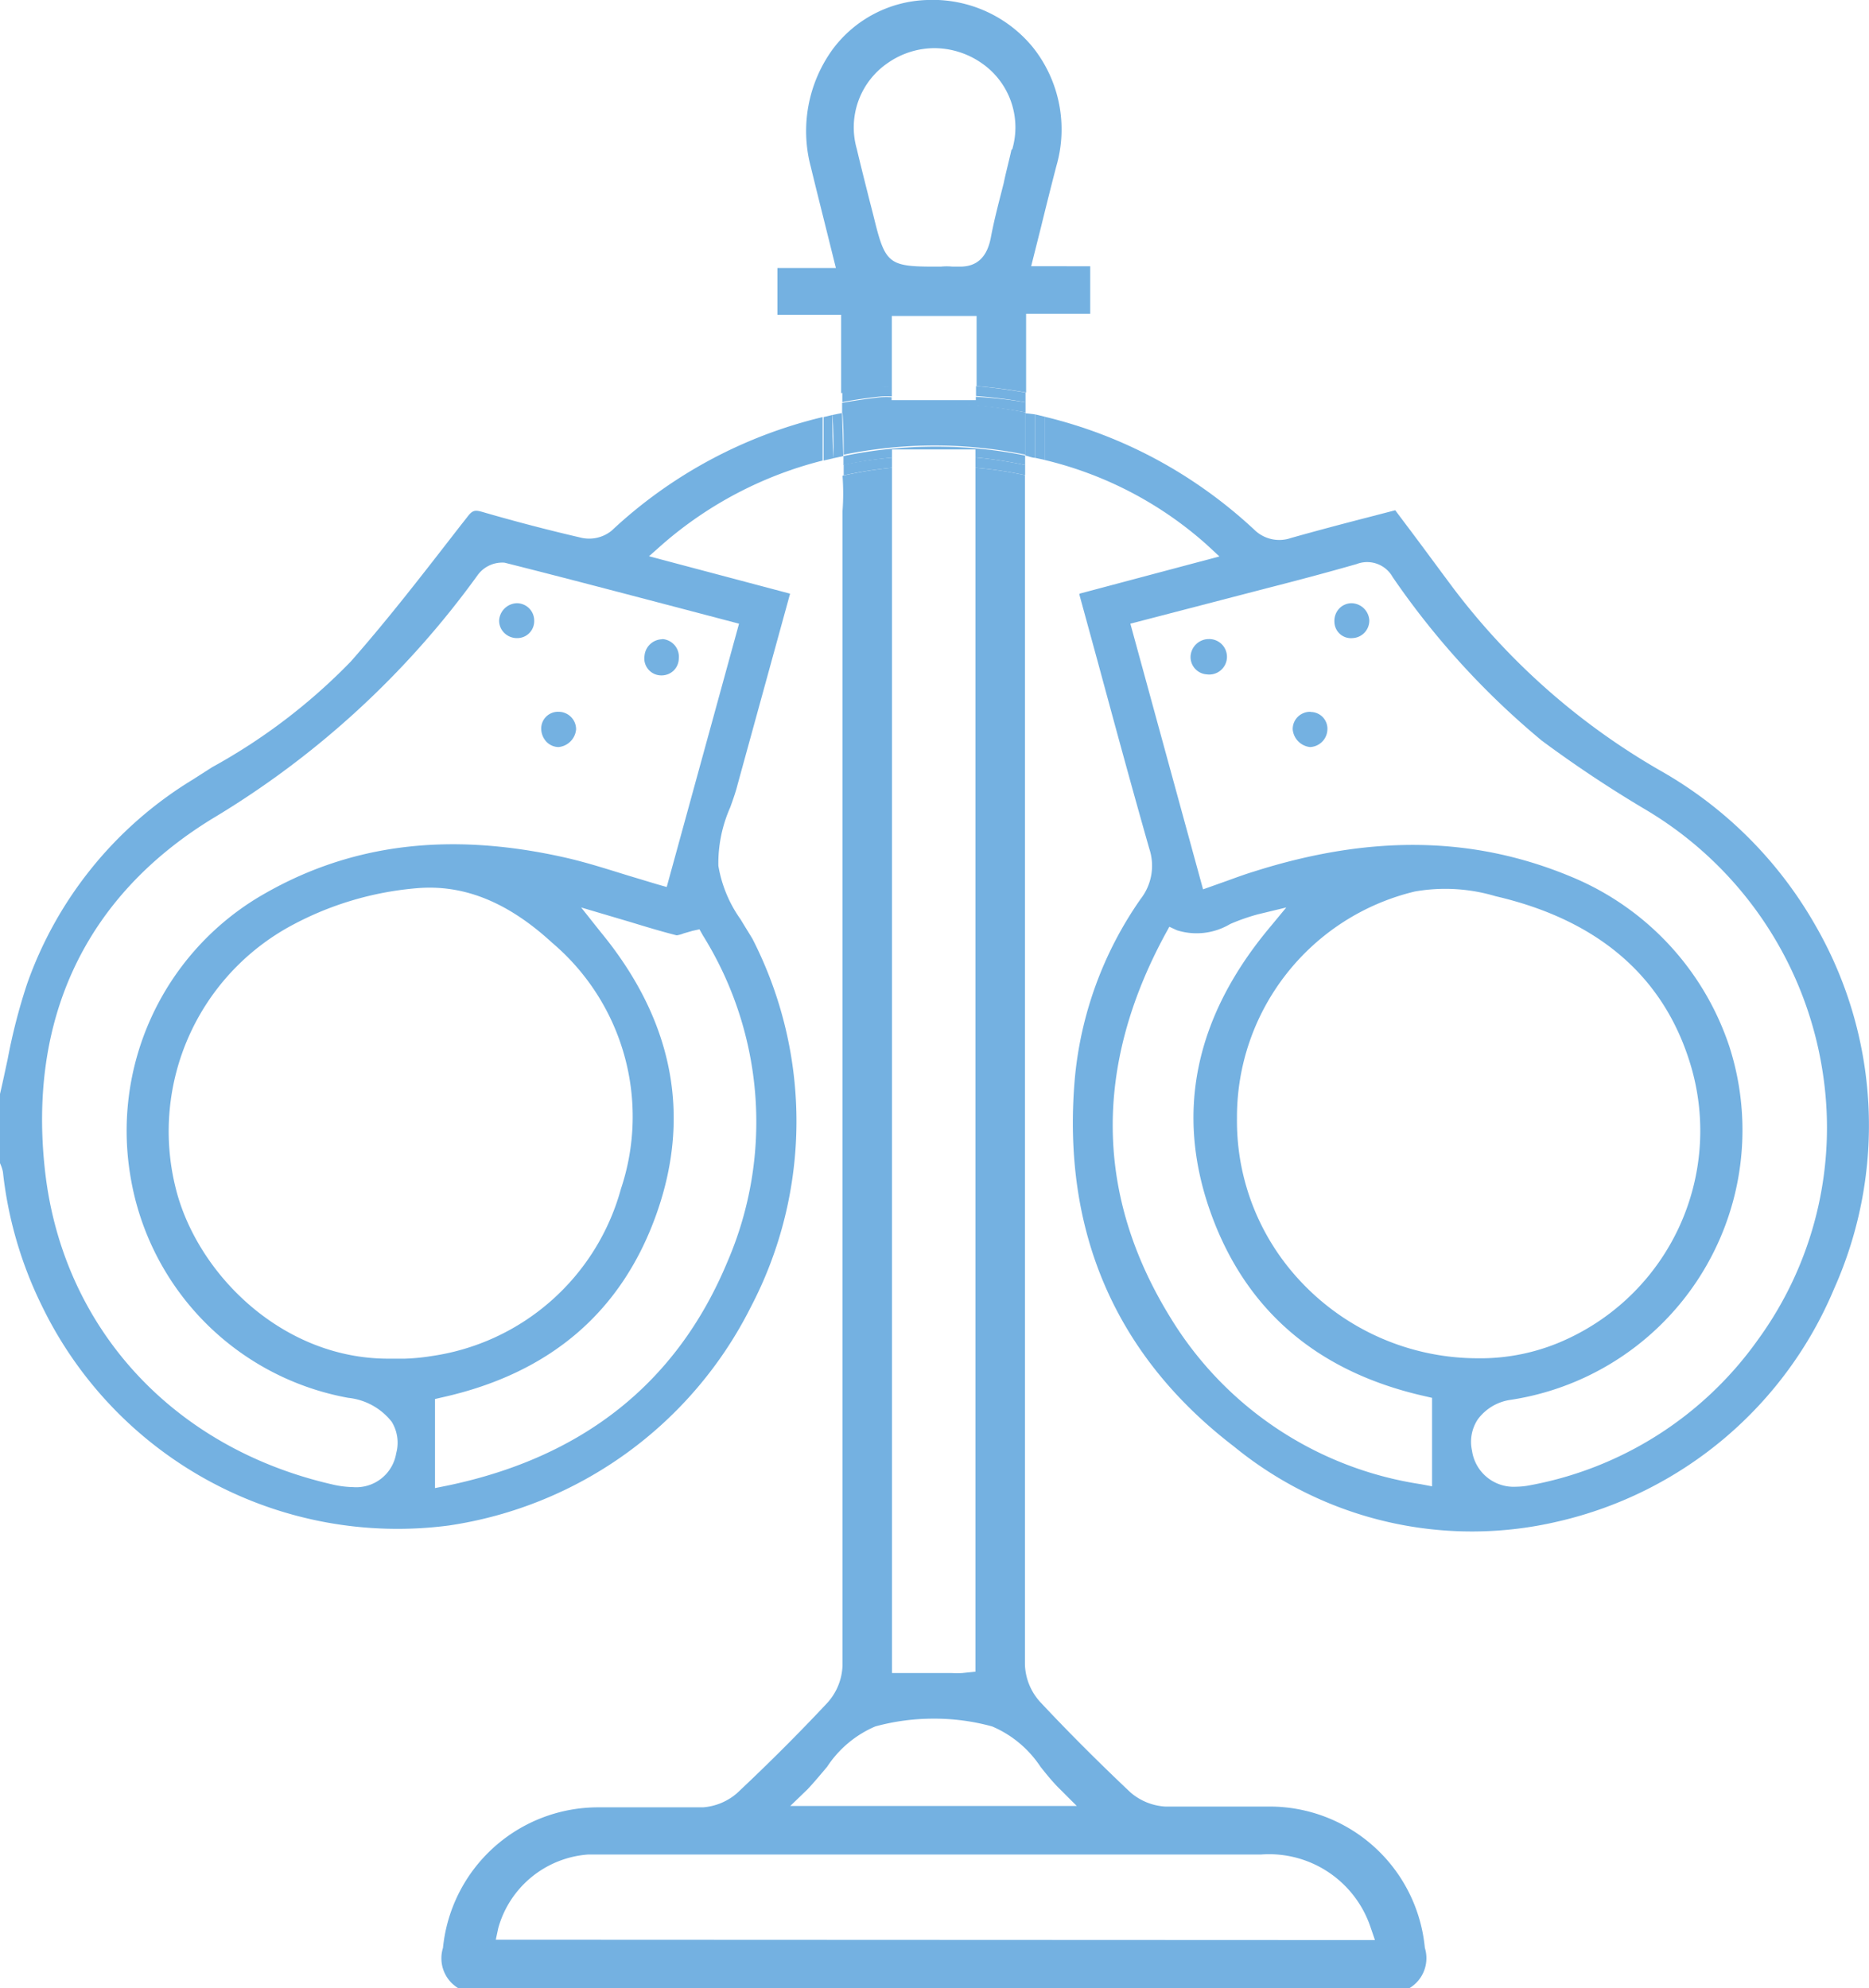 <svg xmlns="http://www.w3.org/2000/svg" viewBox="0 0 95.9 102"><defs><style>.cls-1{fill:#74b1e1;}</style></defs><title>Asset 16</title><g id="Layer_2" data-name="Layer 2"><g id="Layer_1-2" data-name="Layer 1"><path class="cls-1" d="M93.11,47.41a20.54,20.54,0,0,1,1,18.71A20.28,20.28,0,0,1,80,78.05a19.28,19.28,0,0,1-16.68-3.83c-6.07-4.65-8.82-11-8.18-18.77a19.11,19.11,0,0,1,3.39-9.33,2.77,2.77,0,0,0,.44-2.58c-.91-3.19-1.78-6.4-2.65-9.61l-.93-3.4,0-.07,7.18-1.91-.67-.62A19.15,19.15,0,0,0,53.6,23.6c0-.37,0-.83,0-1.39,0-.26,0-.54,0-.83a23.82,23.82,0,0,1,7.93,3.53,24.41,24.41,0,0,1,2.82,2.26,1.83,1.83,0,0,0,1.9.43c1.35-.38,2.71-.74,4.07-1.09l1.27-.33.82,1.09c.75,1,1.48,2,2.23,3A35.41,35.41,0,0,0,85.3,39.6,21.13,21.13,0,0,1,93.11,47.41ZM90.2,68.74a18.48,18.48,0,0,0,3.34-13.62,19,19,0,0,0-9.07-13.56A62.44,62.44,0,0,1,79.11,38a40.94,40.94,0,0,1-7.65-8.39,1.5,1.5,0,0,0-1.85-.67c-1.5.43-3,.83-4.53,1.22L58,32l3.73,13.63,1.21-.43c.47-.17.93-.34,1.39-.48,6-1.91,11.29-1.82,16.28.26a14.29,14.29,0,0,1,8.13,8.73A14,14,0,0,1,77.53,71.82a2.53,2.53,0,0,0-1.7,1,2.08,2.08,0,0,0-.3,1.61,2.16,2.16,0,0,0,2.27,1.85,3.88,3.88,0,0,0,.57-.05A18.45,18.45,0,0,0,90.2,68.74Zm-9.72-.07A11.77,11.77,0,0,0,86.8,54.82c-1.32-4.62-4.71-7.6-10.07-8.84a9,9,0,0,0-4.13-.24,11.9,11.9,0,0,0-9.13,11.62h0A12,12,0,0,0,66.09,65a12.47,12.47,0,0,0,9.69,4.69A10.54,10.54,0,0,0,80.48,68.67Zm-7,7.59V71.72l-.39-.09c-5.53-1.25-9.22-4.44-11-9.5s-.76-9.9,2.95-14.41L66,46.56l-1.45.35a10.47,10.47,0,0,0-1.43.5,3.36,3.36,0,0,1-2.73.32L60,47.55l-.22.4c-3.67,6.79-3.58,13.41.28,19.66A18.24,18.24,0,0,0,72.9,76.15Z"/><path class="cls-1" d="M73.11,99.94a1.79,1.79,0,0,1-.78,2.06H23.5a1.79,1.79,0,0,1-.77-2.06,8,8,0,0,1,8-7.21c.82,0,1.65,0,2.48,0s1.9,0,2.86,0A3,3,0,0,0,37.82,92c1.65-1.55,3.21-3.11,4.64-4.64a3,3,0,0,0,.77-1.91q0-28.79,0-57.59V26.23a12,12,0,0,0,0-1.82A20.33,20.33,0,0,1,45.77,24V85.84h3.07a5.11,5.11,0,0,0,.53,0l.68-.07V24a19.44,19.44,0,0,1,2.54.38v3.56q0,28.74,0,57.46a3,3,0,0,0,.76,1.9c1.43,1.53,3,3.1,4.64,4.65a3,3,0,0,0,1.8.74c.95,0,1.92,0,2.86,0h1l1.45,0A8,8,0,0,1,73.11,99.94Zm-2.56-.4-.23-.67a5.49,5.49,0,0,0-5.61-3.72q-13.51,0-27,0H31.1c-.29,0-.61,0-.92,0a5.18,5.18,0,0,0-4.61,3.76l-.13.61Zm-30-6.88H55.25l-.86-.86c-.36-.35-.69-.76-1-1.15a5.6,5.6,0,0,0-2.48-2.07,11.15,11.15,0,0,0-3-.4,11.28,11.28,0,0,0-3,.4,5.58,5.58,0,0,0-2.47,2.07c-.33.39-.67.8-1,1.15Z"/><path class="cls-1" d="M70.26,31.83a.9.9,0,0,1-.86.91.85.85,0,0,1-.93-.83.92.92,0,0,1,.24-.68.88.88,0,0,1,.64-.28h0A.93.93,0,0,1,70.26,31.83Z"/><path class="cls-1" d="M67.26,36.53a.86.86,0,0,1,.85.91.93.93,0,0,1-.89.89h0a1,1,0,0,1-.89-.91.88.88,0,0,1,.26-.64.9.9,0,0,1,.64-.26Z"/><path class="cls-1" d="M62,32.79a.91.91,0,1,1-.08,1.81.89.89,0,0,1-.83-.94.94.94,0,0,1,.89-.87Z"/><path class="cls-1" d="M55.94,13.66V16.1H52.65v2.76h0c0,.2,0,.56,0,1.28-.84-.15-1.68-.26-2.54-.33v-3.6H45.76v3.62l-.6.05c-.67.07-1.33.17-2,.29,0-.19,0-.34,0-.46V16.15H39.89v-2.4h3l-.51-2.05c-.27-1.08-.53-2.12-.78-3.15a7.14,7.14,0,0,1,1.11-6A6.27,6.27,0,0,1,47.58,0,6.64,6.64,0,0,1,53,2.43a6.76,6.76,0,0,1,1.2,6.1c-.26,1-.51,2-.77,3.06l-.52,2.07Zm-4-6a4,4,0,0,0-1.57-4.42,4.28,4.28,0,0,0-2.42-.77,4.21,4.21,0,0,0-2.38.75,4,4,0,0,0-1.61,4.41c.18.76.37,1.52.56,2.27.11.45.23.89.34,1.34.56,2.28.76,2.44,3.08,2.44h.34a2.9,2.9,0,0,1,.59,0l.4,0c.86,0,1.38-.49,1.57-1.49s.43-1.88.66-2.79C51.61,8.86,51.77,8.27,51.9,7.68Z"/><path class="cls-1" d="M53.61,21.38c0,.29,0,.57,0,.83,0,.56,0,1,0,1.39l-.5-.11c0-.66,0-1.47,0-2.23Z"/><path class="cls-1" d="M53.11,21.26c0,.76,0,1.57,0,2.23-.16,0-.33-.08-.5-.12,0-.37,0-.78,0-1.17s0-.73,0-1Z"/><path class="cls-1" d="M52.62,20.14v.5a23.82,23.82,0,0,0-2.54-.32v-.51C50.94,19.88,51.78,20,52.62,20.14Z"/><path class="cls-1" d="M52.62,20.64v.52a24.62,24.62,0,0,0-7.35-.28c-.7.07-1.39.18-2.06.31,0-.18,0-.36,0-.52.67-.12,1.34-.22,2-.29a4.9,4.9,0,0,1,.54,0v.15h4.32v-.17A23.82,23.82,0,0,1,52.62,20.64Z"/><path class="cls-1" d="M52.62,21.16c0,.31,0,.65,0,1s0,.8,0,1.17a23.27,23.27,0,0,0-9.33,0c0-.6,0-1.31-.06-2.15v-.06c.67-.13,1.36-.24,2.06-.31A24.62,24.62,0,0,1,52.62,21.16Z"/><path class="cls-1" d="M52.6,23.37v.49a21.79,21.79,0,0,0-2.55-.39v-.41H45.77v.42a20.78,20.78,0,0,0-2.49.38c0-.15,0-.3,0-.46A23.27,23.27,0,0,1,52.6,23.37Z"/><path class="cls-1" d="M52.6,23.86c0,.2,0,.37,0,.52A19.44,19.44,0,0,0,50.05,24v-.53A21.79,21.79,0,0,1,52.6,23.86Z"/><path class="cls-1" d="M45.77,23.48V24a20.33,20.33,0,0,0-2.48.39c0-.17,0-.35,0-.55A20.78,20.78,0,0,1,45.77,23.48Z"/><path class="cls-1" d="M45.76,19.83v.51a4.9,4.9,0,0,0-.54,0c-.69.07-1.36.17-2,.29,0-.18,0-.35,0-.5.65-.12,1.31-.22,2-.29Z"/><path class="cls-1" d="M43.27,23.4l-.5.11c0-.74,0-1.54-.06-2.22l.5-.1v.06C43.23,22.09,43.25,22.8,43.27,23.4Z"/><path class="cls-1" d="M42.71,21.29c0,.68,0,1.48.06,2.22l-.51.12c0-.78,0-1.6,0-2.23Z"/><path class="cls-1" d="M42.21,21.4c0,.63,0,1.45,0,2.23A19.91,19.91,0,0,0,34,27.92l-.7.62,7.24,1.92-2.69,9.78c-.1.4-.24.79-.38,1.18a7.07,7.07,0,0,0-.61,3A6.62,6.62,0,0,0,38,47.17c.21.35.43.7.61,1a20.55,20.55,0,0,1-.09,18.9,20.73,20.73,0,0,1-15.49,11.2A20.27,20.27,0,0,1,2.15,67a20.55,20.55,0,0,1-2-6.87A2,2,0,0,0,0,59.68l0-3.55c.14-.59.26-1.18.39-1.77a29.8,29.8,0,0,1,1-3.88A20.06,20.06,0,0,1,9.89,40l1-.64A30.07,30.07,0,0,0,18,33.94c2-2.27,3.84-4.67,5.65-7l.3-.38c.29-.39.41-.4.78-.3,1.72.5,3.45.95,5.14,1.34a1.83,1.83,0,0,0,1.51-.37A24,24,0,0,1,42.21,21.4Zm-8,24.11L37.92,32l-2.66-.7c-3.17-.83-6.27-1.65-9.37-2.43a1.56,1.56,0,0,0-1.39.65A45.78,45.78,0,0,1,10.9,42C4.37,46,1.41,52.3,2.32,60.16c.93,8,6.57,14.13,14.72,16a5,5,0,0,0,1.07.14,2.08,2.08,0,0,0,2.22-1.74,2.05,2.05,0,0,0-.23-1.61,3.26,3.26,0,0,0-2.23-1.23A13.83,13.83,0,0,1,6.69,60.33a14,14,0,0,1,6.48-14.24C17.76,43.32,22.93,42.63,29,44c1.06.24,2.09.57,3.19.91l1.56.47Zm3.11,19.24A18.09,18.09,0,0,0,36.07,48l-.18-.32-.36.08-.45.13a1.54,1.54,0,0,1-.36.1c-.79-.2-1.58-.44-2.4-.69l-2.5-.74,1,1.26c3.69,4.48,4.66,9.33,2.89,14.39s-5.45,8.24-11,9.48l-.39.09v4.57l.6-.12C29.92,74.78,34.74,70.94,37.32,64.75ZM31.86,61a11.69,11.69,0,0,0-3.53-12.63c-2.25-2.07-4.51-3-6.92-2.8a16.41,16.41,0,0,0-6.48,1.93A12,12,0,0,0,9,60.9c1.05,4.37,5.41,8.81,10.92,8.81h.26l.59,0a10.62,10.62,0,0,0,1.35-.13A11.82,11.82,0,0,0,31.86,61Z"/><path class="cls-1" d="M34,32.79a.91.91,0,0,1,.83,1,.89.89,0,0,1-.29.64.91.91,0,0,1-.68.22.87.87,0,0,1-.79-1,.93.93,0,0,1,.88-.85Z"/><path class="cls-1" d="M28.68,36.52a.9.9,0,0,1,.88.9,1,1,0,0,1-.9.91.88.88,0,0,1-.62-.27,1,1,0,0,1-.27-.69.86.86,0,0,1,.89-.85Z"/><path class="cls-1" d="M27.41,31.84a.87.87,0,0,1-.86.9.93.93,0,0,1-.68-.27.88.88,0,0,1-.26-.63.94.94,0,0,1,.91-.89A.89.89,0,0,1,27.41,31.84Z"/></g></g></svg>